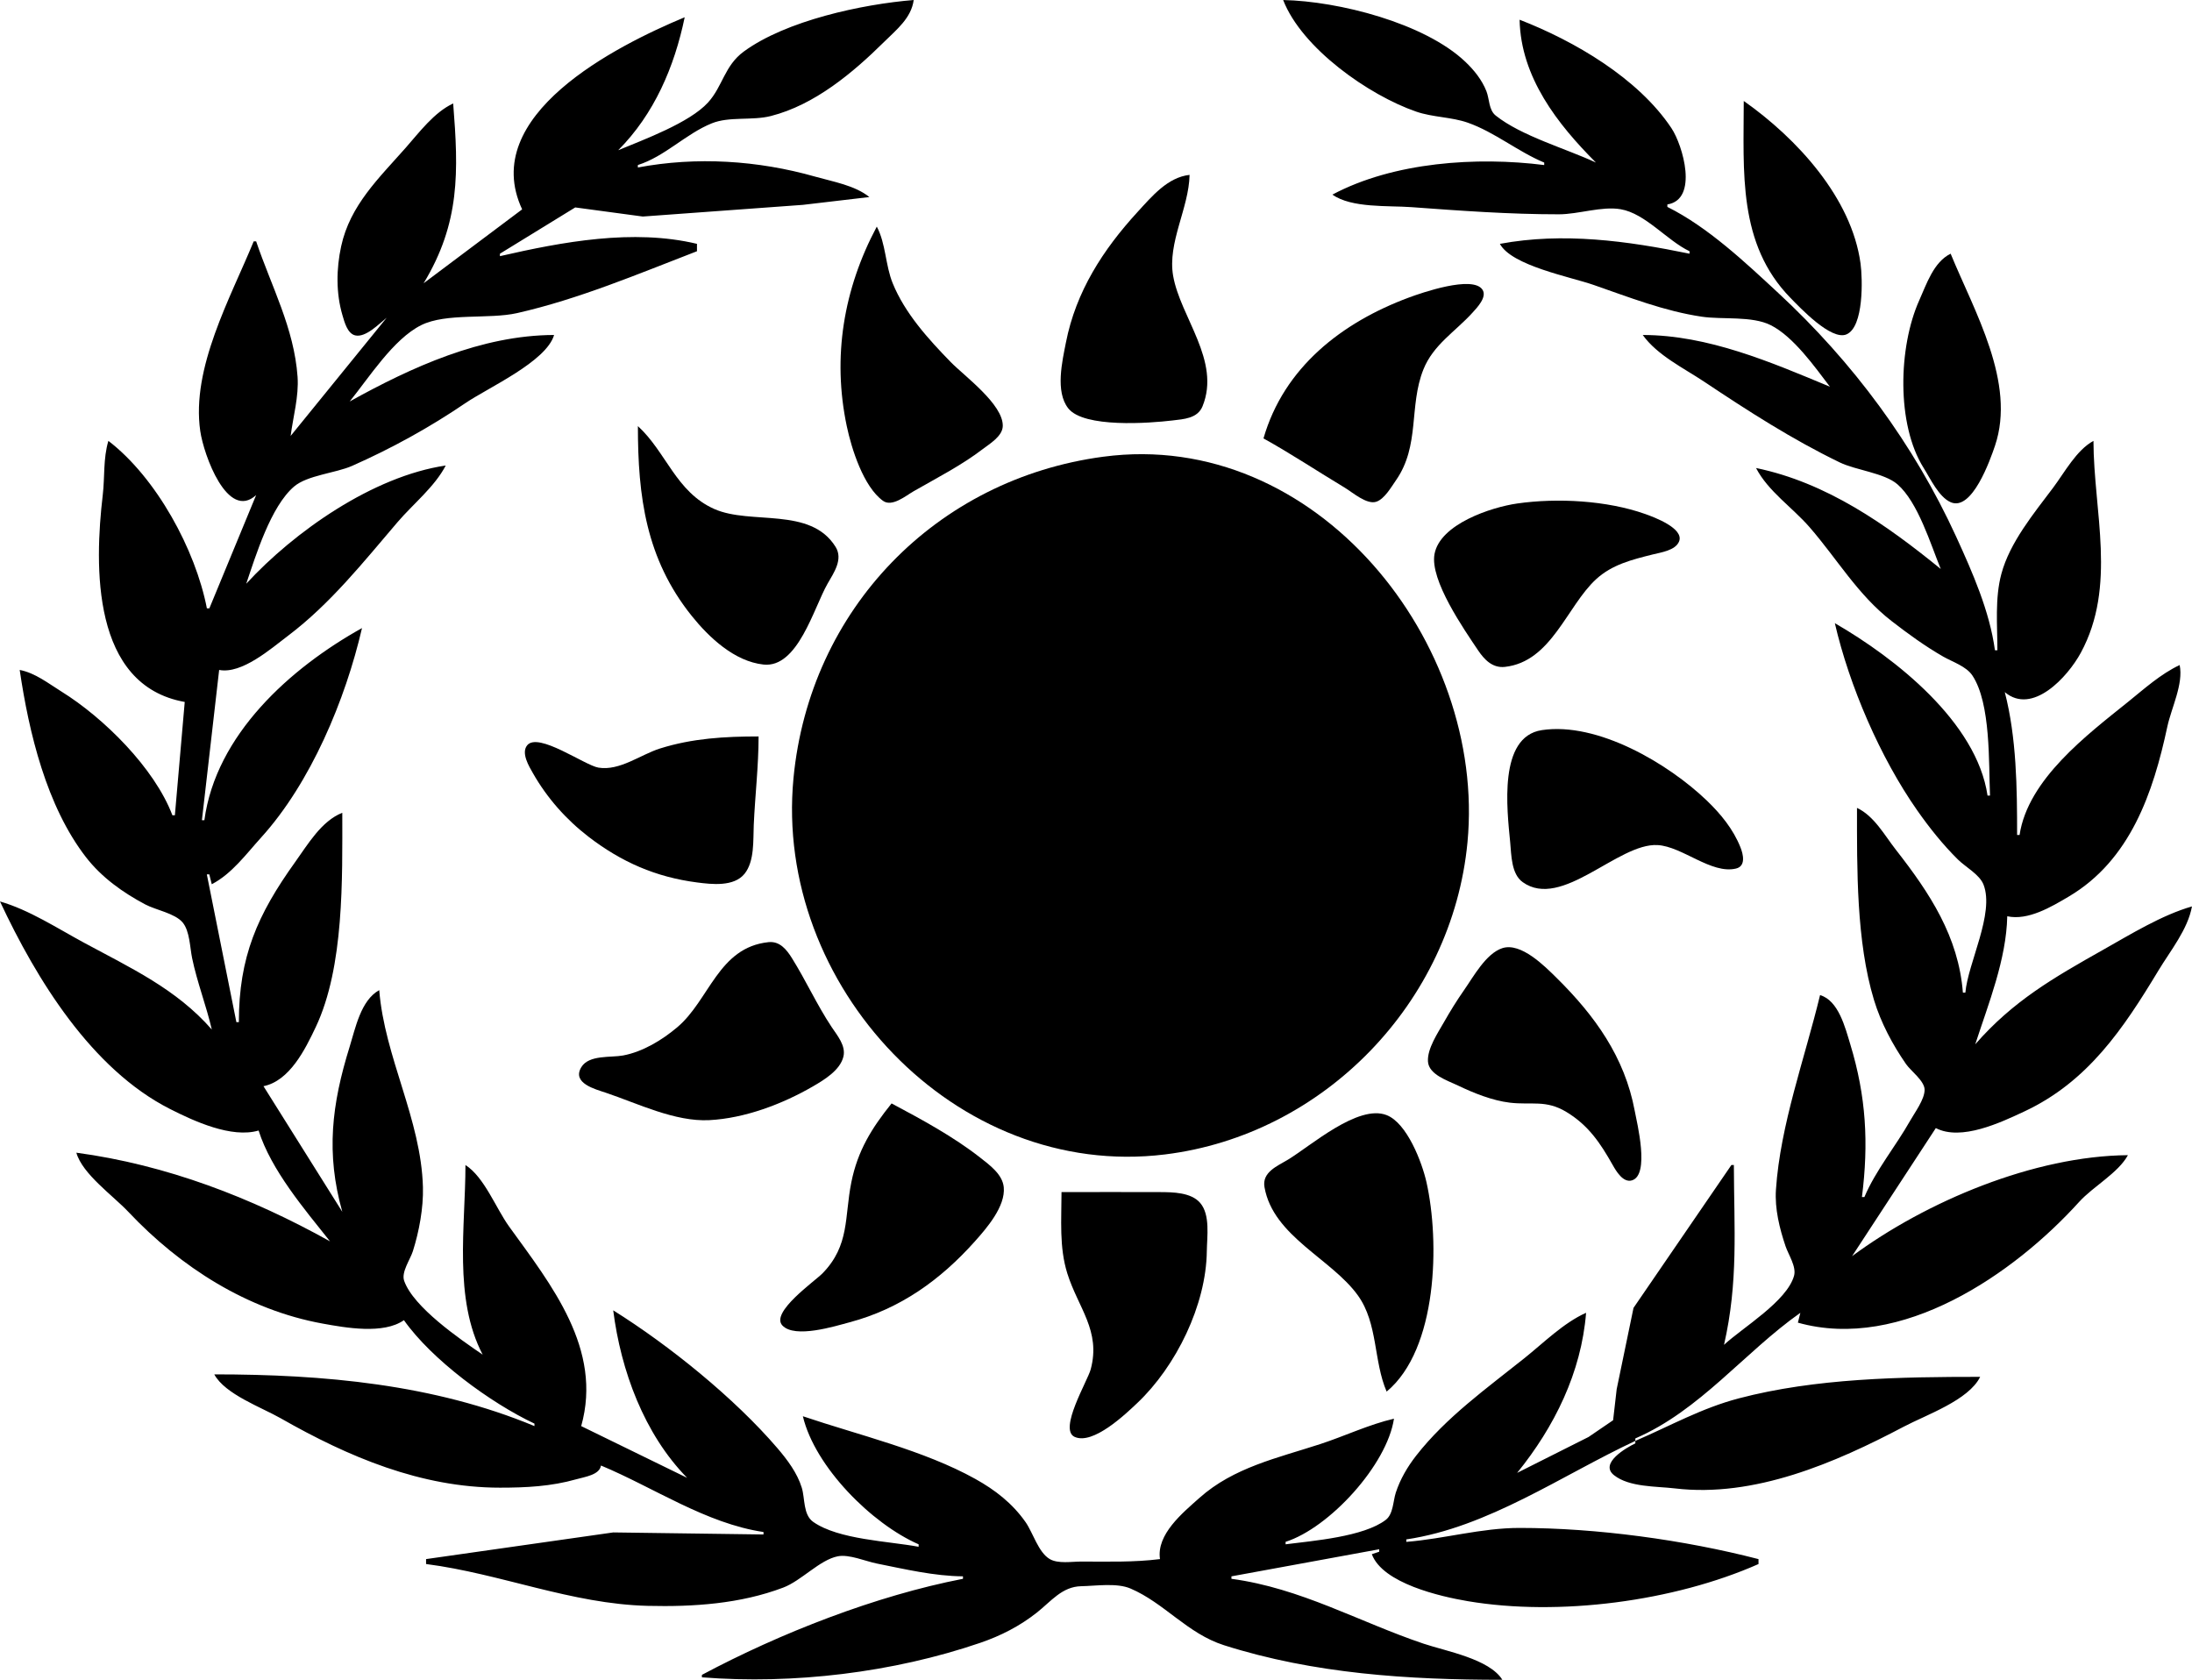<?xml version="1.0" encoding="UTF-8" standalone="no"?>
<svg
   xmlns:dc="http://purl.org/dc/elements/1.1/"
   xmlns:cc="http://creativecommons.org/ns#"
   xmlns:rdf="http://www.w3.org/1999/02/22-rdf-syntax-ns#"
   xmlns:svg="http://www.w3.org/2000/svg"
   xmlns="http://www.w3.org/2000/svg"
   xmlns:sodipodi="http://sodipodi.sourceforge.net/DTD/sodipodi-0.dtd"
   xmlns:inkscape="http://www.inkscape.org/namespaces/inkscape"
   width="235.479mm"
   height="180.446mm"
   viewBox="0 0 235.479 180.446"
   version="1.1"
   id="svg1822"
   inkscape:version="1.0.2 (e86c870879, 2021-01-15, custom)"
   sodipodi:docname="sol-bg.svg">
  <defs
     id="defs1816" />
  <sodipodi:namedview
     id="base"
     pagecolor="#ffffff"
     bordercolor="#666666"
     borderopacity="1.0"
     inkscape:pageopacity="0.0"
     inkscape:pageshadow="2"
     inkscape:zoom="0.35"
     inkscape:cx="501.37953"
     inkscape:cy="-131.81321"
     inkscape:document-units="mm"
     inkscape:current-layer="layer1"
     inkscape:document-rotation="0"
     showgrid="true"
     showguides="true"
     inkscape:guide-bbox="true"
     inkscape:snap-grids="true"
     inkscape:window-width="1920"
     inkscape:window-height="1018"
     inkscape:window-x="2552"
     inkscape:window-y="-8"
     inkscape:window-maximized="1">
    <sodipodi:guide
       position="319.087,225.954"
       orientation="0.555,-0.832"
       id="guide1865" />
    <sodipodi:guide
       position="319.087,-38.894"
       orientation="-0.555,-0.832"
       id="guide1867" />
    <sodipodi:guide
       position="120.65,93.53"
       orientation="1,0"
       id="guide1869" />
    <sodipodi:guide
       position="120.65,93.53"
       orientation="0,-1"
       id="guide1875" />
    <inkscape:grid
       type="xygrid"
       id="grid2158"
       originx="-77.788"
       originy="-45.508" />
  </sodipodi:namedview>
  <g
     inkscape:label="Layer 1"
     inkscape:groupmode="layer"
     id="layer1"
     transform="translate(1.965,-123.239)">
    <path
       style="fill-opacity:1;fill-rule:nonzero;stroke-width:1;stroke-miterlimit:4;stroke-dasharray:none"
       d="m 126.887,292.572 v 0.265 l -7.673,0.265 c 1.909,-1.563 5.404,-0.708 7.673,-0.529 z"
       id="path2135" />
    <path
       style="fill-opacity:1;fill-rule:nonzero;stroke-width:1;stroke-miterlimit:4;stroke-dasharray:none"
       d="m 112.864,292.572 v 0.529 l -7.673,-0.265 c 2.269,-0.979 5.291,-0.566 7.673,-0.265"
       id="path2133" />
    <path
       style="fill-opacity:1;fill-rule:nonzero;stroke-width:1;stroke-miterlimit:4;stroke-dasharray:none"
       d="m 86.935,290.015 0.088,0.088 c -0.13,0.043 -0.293,-0.088 -0.088,-0.088"
       id="path2131" />
    <path
       style="fill-opacity:1;fill-rule:nonzero;stroke-width:1;stroke-miterlimit:4;stroke-dasharray:none"
       d="m 146.995,289.397 v 0.265 h -0.794 l 0.794,-0.265"
       id="path2129" />
    <path
       style="fill-opacity:1;fill-rule:nonzero;stroke-width:1;stroke-miterlimit:4;stroke-dasharray:none"
       d="m 149.112,288.868 v 0.265 l -1.852,0.265 1.852,-0.529"
       id="path2127" />
    <path
       style="fill-opacity:1;fill-rule:nonzero;stroke-width:1;stroke-miterlimit:4;stroke-dasharray:none"
       d="m 80.849,288.075 v 0.265 h -0.794 l 0.794,-0.265"
       id="path2125" />
    <path
       style="fill-opacity:1;fill-rule:nonzero;stroke-width:1;stroke-miterlimit:4;stroke-dasharray:none"
       d="m 75.293,283.841 c 2.201,0.849 7.35,1.6 8.731,3.44 -3.231,-0.009 -6.331,-1.418 -8.996,-3.175 l 0.265,-0.265"
       id="path2123" />
    <path
       style="fill-opacity:1;fill-rule:nonzero;stroke-width:1;stroke-miterlimit:4;stroke-dasharray:none"
       d="m 74.764,283.577 -0.265,0.265 0.265,-0.265"
       id="path2121" />
    <path
       style="fill-opacity:1;fill-rule:nonzero;stroke-width:1;stroke-miterlimit:4;stroke-dasharray:none"
       d="m 158.637,283.047 v 0.265 c -3.36,2.285 -6.699,3.966 -10.848,3.969 l 3.175,-1.499 7.673,-2.734"
       id="path2119" />
    <path
       style="fill-opacity:1;fill-rule:nonzero;stroke-width:1;stroke-miterlimit:4;stroke-dasharray:none"
       d="m 72.118,281.989 -0.265,0.265 0.265,-0.265"
       id="path2117" />
    <path
       style="fill-opacity:1;fill-rule:nonzero;stroke-width:1;stroke-miterlimit:4;stroke-dasharray:none"
       d="m 161.018,281.46 -0.265,0.265 0.265,-0.265"
       id="path2115" />
    <path
       style="fill-opacity:1;fill-rule:nonzero;stroke-width:1;stroke-miterlimit:4;stroke-dasharray:none"
       d="m 61.535,279.872 1.058,0.529 v 0.265 l -1.323,-0.529 0.265,-0.265"
       id="path2113" />
    <path
       style="fill-opacity:1;fill-rule:nonzero;stroke-width:1;stroke-miterlimit:4;stroke-dasharray:none"
       d="m 55.714,276.521 0.088,0.088 c -0.13,0.043 -0.293,-0.088 -0.088,-0.088"
       id="path2111" />
    <path
       style="fill-opacity:1;fill-rule:nonzero;stroke-width:1;stroke-miterlimit:4;stroke-dasharray:none"
       d="m 53.862,272.2 6.35,4.498 c -1.874,-0.043 -5.893,-2.62 -6.35,-4.498"
       id="path2109" />
    <path
       style="fill-opacity:1;fill-rule:nonzero;stroke-width:1;stroke-miterlimit:4;stroke-dasharray:none"
       d="m 180.862,270.083 c -1.879,2.667 -5.671,6.279 -8.996,6.879 l 2.646,-2.469 6.35,-4.41"
       id="path2107" />
    <path
       style="fill-opacity:1;fill-rule:nonzero;stroke-width:1;stroke-miterlimit:4;stroke-dasharray:none"
       d="m 50.157,268.76 0.265,0.529 -0.265,-0.529"
       id="path2105" />
    <path
       style="fill-opacity:1;fill-rule:nonzero;stroke-width:1;stroke-miterlimit:4;stroke-dasharray:none"
       d="m 183.243,267.702 -0.265,0.265 0.265,-0.265"
       id="path2103" />
    <path
       style="fill-opacity:1;fill-rule:nonzero;stroke-width:1;stroke-miterlimit:4;stroke-dasharray:none"
       d="m 191.974,263.733 -0.529,0.529 0.529,-0.529"
       id="path2101" />
    <path
       style="fill-opacity:1;fill-rule:nonzero;stroke-width:1;stroke-miterlimit:4;stroke-dasharray:none"
       d="m 197.001,258.177 -1.058,1.058 1.058,-1.058"
       id="path2099" />
    <path
       style="fill-opacity:1;fill-rule:nonzero;stroke-width:1;stroke-miterlimit:4;stroke-dasharray:none"
       d="m 36.928,256.589 1.323,1.852 -1.323,-1.852"
       id="path2097" />
    <path
       style="fill-opacity:1;fill-rule:nonzero;stroke-width:1;stroke-miterlimit:4;stroke-dasharray:none"
       d="m 197.001,253.943 c -0.81,2.963 -2.619,4.928 -5.292,6.35 l 5.292,-6.35"
       id="path2095" />
    <path
       style="fill-opacity:1;fill-rule:nonzero;stroke-width:1;stroke-miterlimit:4;stroke-dasharray:none"
       d="m 112.07,251.297 c 0,2.92 -0.263,5.909 0.621,8.731 1.164,3.714 3.632,6.165 2.512,10.319 -0.336,1.246 -3.47,6.451 -1.726,7.245 1.981,0.902 5.5,-2.468 6.75,-3.654 4.151,-3.937 7.384,-10.514 7.452,-16.291 0.018,-1.564 0.389,-3.903 -0.714,-5.187 -0.976,-1.137 -2.938,-1.156 -4.312,-1.162 -3.528,-0.017 -7.056,-2.7e-4 -10.583,-2.7e-4"
       id="path2093" />
    <path
       style="fill-opacity:1;fill-rule:nonzero;stroke-width:1;stroke-miterlimit:4;stroke-dasharray:none"
       d="m 146.995,272.729 c 5.5,-4.557 5.71,-16.131 4.282,-22.49 -0.479,-2.134 -2.085,-6.356 -4.286,-7.212 -3.059,-1.189 -8.136,3.294 -10.579,4.777 -1.148,0.697 -2.822,1.343 -2.537,2.965 0.926,5.286 7.217,7.695 10.042,11.641 2.16,3.018 1.658,7.017 3.079,10.319"
       id="path2091" />
    <path
       style="fill-opacity:1;fill-rule:nonzero;stroke-width:1;stroke-miterlimit:4;stroke-dasharray:none"
       d="m 93.814,241.772 c -2.143,2.659 -3.641,5.085 -4.322,8.467 -0.754,3.744 -0.156,6.769 -3.097,9.786 -0.824,0.846 -5.63,4.188 -4.313,5.598 1.339,1.433 5.652,0.079 7.234,-0.343 5.416,-1.444 9.738,-4.534 13.448,-8.69 1.264,-1.416 3.304,-3.759 3.101,-5.821 -0.136,-1.381 -1.523,-2.384 -2.526,-3.171 -2.879,-2.259 -6.299,-4.108 -9.525,-5.825"
       id="path2089" />
    <path
       style="fill-opacity:1;fill-rule:nonzero;stroke-width:1;stroke-miterlimit:4;stroke-dasharray:none"
       d="m 22.376,236.481 c 1.389,1.945 2.558,4.231 2.91,6.615 h -0.265 l -2.646,-6.615"
       id="path2087" />
    <path
       style="fill-opacity:1;fill-rule:nonzero;stroke-width:1;stroke-miterlimit:4;stroke-dasharray:none"
       d="m 210.23,235.687 -0.265,0.265 0.265,-0.265"
       id="path2085" />
    <path
       style="fill-opacity:1;fill-rule:nonzero;stroke-width:1;stroke-miterlimit:4;stroke-dasharray:none"
       d="m 21.053,233.835 -0.265,0.265 0.265,-0.265"
       id="path2083" />
    <path
       style="fill-opacity:1;fill-rule:nonzero;stroke-width:1;stroke-miterlimit:4;stroke-dasharray:none"
       d="m 208.378,233.041 c -0.108,2.374 -1.164,4.363 -2.381,6.35 h -0.265 l 2.646,-6.35"
       id="path2081" />
    <path
       style="fill-opacity:1;fill-rule:nonzero;stroke-width:1;stroke-miterlimit:4;stroke-dasharray:none"
       d="m 159.431,225.091 c -1.765,0.573 -3.11,3.073 -4.118,4.511 -0.772,1.102 -1.492,2.27 -2.157,3.44 -0.652,1.148 -1.808,2.849 -1.72,4.229 0.091,1.424 2.152,2.06 3.232,2.582 1.678,0.809 3.694,1.614 5.556,1.837 2.34,0.28 3.875,-0.338 6.085,1 2.377,1.44 3.64,3.339 4.973,5.698 0.369,0.653 1.115,1.927 2.057,1.653 1.956,-0.569 0.552,-6.171 0.309,-7.474 -1.078,-5.774 -4.28,-10.219 -8.398,-14.286 -1.248,-1.232 -3.817,-3.839 -5.821,-3.189"
       id="path2079" />
    <path
       style="fill-opacity:1;fill-rule:nonzero;stroke-width:1;stroke-miterlimit:4;stroke-dasharray:none"
       d="m 80.585,224.449 c -5.389,0.568 -6.33,6.219 -9.794,9.141 -1.627,1.372 -3.697,2.633 -5.817,3.031 -1.312,0.247 -3.67,-0.095 -4.489,1.256 -1.05,1.73 1.532,2.376 2.637,2.748 3.421,1.152 7.423,3.134 11.113,2.943 3.807,-0.197 7.842,-1.722 11.113,-3.616 1.214,-0.703 2.938,-1.737 3.292,-3.208 0.282,-1.174 -0.659,-2.266 -1.263,-3.175 -1.591,-2.393 -2.755,-4.987 -4.269,-7.408 -0.585,-0.936 -1.314,-1.84 -2.522,-1.713"
       id="path2077" />
    <path
       style="fill-opacity:1;fill-rule:nonzero;stroke-width:1;stroke-miterlimit:4;stroke-dasharray:none"
       d="m 20.26,216.372 v 0.794 h -0.265 l 0.265,-0.794"
       id="path2075" />
    <path
       style="fill-opacity:1;fill-rule:nonzero;stroke-width:1;stroke-miterlimit:4;stroke-dasharray:none"
       d="m 212.082,214.256 v 2.117 h -0.265 l 0.265,-2.117"
       id="path2073" />
    <path
       style="fill-opacity:1;fill-rule:nonzero;stroke-width:1;stroke-miterlimit:4;stroke-dasharray:none"
       d="m 17.614,213.462 0.529,7.408 h -0.265 l -0.265,-7.408"
       id="path2071" />
    <path
       style="fill-opacity:1;fill-rule:nonzero;stroke-width:1;stroke-miterlimit:4;stroke-dasharray:none"
       d="m 79.526,202.35 c -3.618,0 -7.106,0.199 -10.583,1.293 -2.101,0.661 -4.331,2.431 -6.615,2.058 -1.467,-0.239 -6.483,-3.865 -7.664,-2.394 -0.672,0.836 0.213,2.272 0.634,3.011 1.509,2.646 3.56,4.965 5.972,6.817 3.539,2.718 7.227,4.326 11.642,4.899 1.576,0.205 3.965,0.484 5.106,-0.929 1.088,-1.347 0.919,-3.611 0.99,-5.231 0.14,-3.172 0.519,-6.345 0.519,-9.525"
       id="path2069" />
    <path
       style="fill-opacity:1;fill-rule:nonzero;stroke-width:1;stroke-miterlimit:4;stroke-dasharray:none"
       d="m 163.664,201.673 c -4.694,0.708 -3.731,8.527 -3.395,12.053 0.129,1.356 0.114,3.393 1.337,4.271 4.202,3.014 10.243,-4.215 14.493,-3.978 2.665,0.149 5.78,3.156 8.428,2.523 1.082,-0.259 0.777,-1.534 0.476,-2.287 -0.783,-1.954 -2.108,-3.572 -3.612,-5.017 -4.117,-3.954 -11.719,-8.472 -17.727,-7.566"
       id="path2067" />
    <path
       style="fill-opacity:1;fill-rule:nonzero;stroke-width:1;stroke-miterlimit:4;stroke-dasharray:none"
       d="m 212.876,193.354 -0.265,0.265 0.265,-0.265"
       id="path2065" />
    <path
       style="fill-opacity:1;fill-rule:nonzero;stroke-width:1;stroke-miterlimit:4;stroke-dasharray:none"
       d="m 19.995,191.502 -1.323,6.085 h -0.265 l 1.587,-6.085"
       id="path2063" />
    <path
       style="fill-opacity:1;fill-rule:nonzero;stroke-width:1;stroke-miterlimit:4;stroke-dasharray:none"
       d="m 208.114,186.739 c 1.45,2.485 2.585,5.566 2.646,8.467 -1.267,-0.96 -2.974,-6.91 -2.646,-8.467"
       id="path2061" />
    <path
       style="fill-opacity:1;fill-rule:nonzero;stroke-width:1;stroke-miterlimit:4;stroke-dasharray:none"
       d="m 24.493,186.21 -0.265,0.265 0.265,-0.265"
       id="path2059" />
    <path
       style="fill-opacity:1;fill-rule:nonzero;stroke-width:1;stroke-miterlimit:4;stroke-dasharray:none"
       d="m 161.018,177.327 c -2.775,0.398 -8.294,2.202 -8.881,5.443 -0.506,2.794 3.167,8.07 4.675,10.318 0.681,1.016 1.563,1.935 2.883,1.791 5.008,-0.549 6.656,-6.522 9.8,-9.415 1.723,-1.585 3.874,-2.108 6.075,-2.661 0.879,-0.221 2.452,-0.427 2.843,-1.403 0.563,-1.406 -2.709,-2.615 -3.636,-2.944 -4.119,-1.459 -9.443,-1.748 -13.758,-1.13"
       id="path2057" />
    <path
       style="fill-opacity:1;fill-rule:nonzero;stroke-width:1;stroke-miterlimit:4;stroke-dasharray:none"
       d="m 116.568,172.299 c -17.962,2.388 -31.563,16.385 -33.293,34.548 -2.118,22.242 17.395,43.172 39.907,40.406 17.084,-2.099 30.864,-16.359 32.499,-33.526 2.04,-21.425 -16.226,-44.469 -39.113,-41.427"
       id="path2055" />
    <path
       style="fill-opacity:1;fill-rule:nonzero;stroke-width:1;stroke-miterlimit:4;stroke-dasharray:none"
       d="m 29.167,170.247 -0.088,0.176 0.088,-0.176"
       id="path2053" />
    <path
       style="fill-opacity:1;fill-rule:nonzero;stroke-width:1;stroke-miterlimit:4;stroke-dasharray:none"
       d="m 66.562,169.012 c 0,7.555 0.859,14.244 5.77,20.373 1.865,2.328 4.597,4.906 7.724,5.242 3.69,0.396 5.392,-6.077 6.879,-8.682 0.675,-1.182 1.699,-2.62 0.861,-3.965 -2.707,-4.347 -9.1,-2.319 -13.032,-4.065 -4.117,-1.829 -5.148,-6.104 -8.202,-8.903"
       id="path2051" />
    <path
       style="fill-opacity:1;fill-rule:nonzero;stroke-width:1;stroke-miterlimit:4;stroke-dasharray:none"
       d="m 33.224,169.012 -3.969,5.556 c 0.508,-2.139 1.946,-4.571 3.969,-5.556"
       id="path2049" />
    <path
       style="fill-opacity:1;fill-rule:nonzero;stroke-width:1;stroke-miterlimit:4;stroke-dasharray:none"
       d="m 197.266,166.895 c 2.466,2.008 5.016,4.485 5.821,7.673 -1.799,-0.08 -5.731,-5.907 -5.821,-7.673"
       id="path2047" />
    <path
       style="fill-opacity:1;fill-rule:nonzero;stroke-width:1;stroke-miterlimit:4;stroke-dasharray:none"
       d="m 35.605,166.366 -0.265,0.265 0.265,-0.265"
       id="path2045" />
    <path
       style="fill-opacity:1;fill-rule:nonzero;stroke-width:1;stroke-miterlimit:4;stroke-dasharray:none"
       d="m 194.885,164.779 0.265,0.529 -0.265,-0.529"
       id="path2043" />
    <path
       style="fill-opacity:1;fill-rule:nonzero;stroke-width:1;stroke-miterlimit:4;stroke-dasharray:none"
       d="m 41.426,155.783 -1.852,1.587 v -0.265 l 1.852,-1.323"
       id="path2041" />
    <path
       style="fill-opacity:1;fill-rule:nonzero;stroke-width:1;stroke-miterlimit:4;stroke-dasharray:none"
       d="m 133.766,170.335 c 2.972,1.648 5.817,3.543 8.731,5.292 0.827,0.496 2.365,1.857 3.394,1.508 0.879,-0.298 1.604,-1.58 2.107,-2.301 2.609,-3.747 1.368,-7.957 2.947,-11.906 1.064,-2.661 3.419,-4.058 5.264,-6.089 0.48,-0.528 1.609,-1.686 1.082,-2.482 -1.046,-1.581 -6.573,0.35 -7.915,0.849 -7.191,2.672 -13.413,7.499 -15.61,15.131"
       id="path2039" />
    <path
       style="fill-opacity:1;fill-rule:nonzero;stroke-width:1;stroke-miterlimit:4;stroke-dasharray:none"
       d="m 43.543,153.666 -1.058,1.058 1.058,-1.058"
       id="path2037" />
    <path
       style="fill-opacity:1;fill-rule:nonzero;stroke-width:1;stroke-miterlimit:4;stroke-dasharray:none"
       d="m 47.776,153.137 c -1.283,1.743 -3.603,4.201 -5.821,4.498 1.363,-1.851 3.77,-3.477 5.821,-4.498"
       id="path2035" />
    <path
       style="fill-opacity:1;fill-rule:nonzero;stroke-width:1;stroke-miterlimit:4;stroke-dasharray:none"
       d="m 182.714,152.079 c 2.762,1.156 5.911,3.105 7.673,5.556 -3.17,-0.038 -5.54,-3.485 -7.938,-5.292 l 0.265,-0.265"
       id="path2033" />
    <path
       style="fill-opacity:1;fill-rule:nonzero;stroke-width:1;stroke-miterlimit:4;stroke-dasharray:none"
       d="m 51.745,150.756 -0.265,0.265 0.265,-0.265"
       id="path2031" />
    <path
       style="fill-opacity:1;fill-rule:nonzero;stroke-width:1;stroke-miterlimit:4;stroke-dasharray:none"
       d="m 207.585,150.491 c -1.828,0.9 -2.585,3.256 -3.379,5.027 -2.228,4.977 -2.469,13.305 0.482,17.992 0.712,1.13 1.625,3.124 2.908,3.681 2.291,0.995 4.239,-4.548 4.752,-6.063 2.294,-6.776 -2.228,-14.456 -4.763,-20.637"
       id="path2029" />
    <path
       style="fill-opacity:1;fill-rule:nonzero;stroke-width:1;stroke-miterlimit:4;stroke-dasharray:none"
       d="m 92.226,147.581 c -3.571,6.706 -4.794,13.992 -3.227,21.431 0.509,2.417 1.791,6.511 3.896,8.028 0.973,0.701 2.464,-0.558 3.3,-1.037 2.499,-1.432 5.114,-2.766 7.408,-4.518 0.765,-0.584 2.128,-1.385 2.156,-2.477 0.059,-2.331 -4.124,-5.371 -5.591,-6.875 -2.402,-2.462 -4.921,-5.241 -6.234,-8.467 -0.789,-1.937 -0.733,-4.256 -1.708,-6.085"
       id="path2027" />
    <path
       style="fill-opacity:1;fill-rule:nonzero;stroke-width:1;stroke-miterlimit:4;stroke-dasharray:none"
       d="m 62.593,143.083 v 0.265 l -2.381,1.323 2.381,-1.587"
       id="path2025" />
    <path
       style="fill-opacity:1;fill-rule:nonzero;stroke-width:1;stroke-miterlimit:4;stroke-dasharray:none"
       d="m 167.368,142.025 c 1.743,0.568 3.836,1.217 4.763,2.91 l -5.027,-2.646 0.265,-0.265"
       id="path2023" />
    <path
       style="fill-opacity:1;fill-rule:nonzero;stroke-width:1;stroke-miterlimit:4;stroke-dasharray:none"
       d="m 125.828,142.025 c -2.354,0.256 -4.058,2.316 -5.576,3.97 -3.718,4.051 -6.634,8.565 -7.705,14.022 -0.397,2.021 -1.169,5.284 0.244,7.083 1.676,2.134 8.733,1.601 11.184,1.308 1.219,-0.146 2.709,-0.211 3.243,-1.523 1.989,-4.882 -2.378,-9.565 -3.156,-14.011 -0.625,-3.574 1.691,-7.254 1.765,-10.848"
       id="path2021" />
    <path
       style="fill-opacity:1;fill-rule:nonzero;stroke-width:1;stroke-miterlimit:4;stroke-dasharray:none"
       d="m 169.749,140.702 -0.265,0.265 0.265,-0.265"
       id="path2019" />
    <path
       style="fill-opacity:1;fill-rule:nonzero;stroke-width:1;stroke-miterlimit:4;stroke-dasharray:none"
       d="m 64.445,139.379 -0.265,0.265 0.265,-0.265"
       id="path2017" />
    <path
       style="fill-opacity:1;fill-rule:nonzero;stroke-width:1;stroke-miterlimit:4;stroke-dasharray:none"
       d="m 185.36,134.087 c 0,7.574 -0.667,15.352 5.03,21.166 0.997,1.016 4.368,4.613 6.009,3.905 1.876,-0.809 1.728,-5.994 1.508,-7.609 -0.96,-7.065 -6.847,-13.449 -12.547,-17.462"
       id="path2015" />
    <path
       style="fill-opacity:1;fill-rule:nonzero;stroke-width:1;stroke-miterlimit:4;stroke-dasharray:none"
       d="m 150.435,132.5 c 1.938,0.752 5.695,1.704 6.879,3.44 -2.671,-0.063 -4.854,-1.969 -7.144,-3.175 l 0.265,-0.265"
       id="path2013" />
    <path
       style="fill-opacity:1;fill-rule:nonzero;stroke-width:1;stroke-miterlimit:4;stroke-dasharray:none"
       d="m 79.791,132.235 v 0.265 l -5.292,3.175 c 0.324,-1.988 3.546,-2.937 5.292,-3.44"
       id="path2011" />
    <path
       style="display:inline;fill-opacity:1;fill-rule:nonzero;stroke-width:1;stroke-miterlimit:4;stroke-dasharray:none"
       d="m 64.445,139.379 c 3.866,-3.877 6.04,-8.955 7.144,-14.287 -7.39,3.077 -22.177,10.549 -17.462,20.637 l -10.583,7.938 c 3.934,-6.51 3.754,-11.981 3.175,-19.315 -2.046,0.954 -3.63,3.093 -5.102,4.763 -2.875,3.26 -5.976,6.17 -6.933,10.583 -0.523,2.413 -0.564,5.024 0.141,7.408 0.209,0.708 0.526,1.964 1.368,2.162 1.13,0.266 2.585,-1.265 3.383,-1.898 l -10.319,12.7 c 0.267,-2.07 0.893,-4.25 0.745,-6.35 -0.37,-5.232 -2.798,-9.672 -4.449,-14.552 h -0.265 c -2.489,6.066 -6.72,13.585 -5.741,20.373 0.369,2.56 2.934,9.685 6.006,6.879 l -5.027,12.171 h -0.265 c -1.225,-6.313 -5.429,-14.038 -10.583,-17.992 -0.569,1.906 -0.375,3.871 -0.605,5.821 -0.9,7.627 -1.202,20.446 8.807,22.225 l -1.058,12.171 H 16.555 C 14.63,205.739 9.166,200.342 4.649,197.536 c -1.426,-0.886 -2.827,-2.008 -4.498,-2.33 0.993,6.75 2.884,14.64 7.114,20.108 1.684,2.176 3.962,3.803 6.38,5.085 1.134,0.601 3.179,0.948 4.007,1.929 0.77,0.914 0.786,2.701 1.021,3.834 0.54,2.604 1.518,5.091 2.116,7.673 -3.815,-4.367 -8.741,-6.628 -13.758,-9.342 -2.852,-1.542 -5.869,-3.515 -8.996,-4.416 3.918,8.381 9.84,18.022 18.256,22.29 2.578,1.307 6.616,3.175 9.525,2.317 1.348,4.26 4.929,8.448 7.673,11.906 -8.461,-4.71 -17.566,-8.22 -27.252,-9.525 0.646,2.294 3.934,4.603 5.58,6.349 5.609,5.95 12.8,10.543 20.878,12.009 2.477,0.45 6.538,1.177 8.731,-0.367 3.019,4.274 9.296,8.877 14.023,11.113 v 0.265 c -10.837,-4.506 -22.678,-5.556 -34.396,-5.556 1.159,2.141 5.067,3.536 7.144,4.721 7.257,4.138 15.07,7.45 23.548,7.45 2.798,0 5.493,-0.133 8.202,-0.903 0.908,-0.258 2.509,-0.47 2.646,-1.478 5.663,2.358 11.288,6.232 17.462,7.144 v 0.265 l -16.14,-0.22 -20.108,2.865 v 0.529 c 8.042,1.038 15.597,4.293 23.812,4.494 4.886,0.12 9.941,-0.214 14.552,-1.961 1.962,-0.743 3.927,-2.984 5.866,-3.363 1.22,-0.239 2.978,0.535 4.188,0.777 3.029,0.606 6.16,1.35 9.26,1.376 v 0.265 c -9.369,1.817 -19.625,5.83 -28.046,10.319 v 0.265 c 9.828,0.775 20.55,-0.509 29.898,-3.705 2.214,-0.757 4.245,-1.797 6.085,-3.25 1.516,-1.197 2.711,-2.795 4.763,-2.833 1.576,-0.03 3.821,-0.381 5.292,0.247 3.642,1.554 6.112,4.84 10.054,6.094 9.662,3.074 19.831,3.712 29.898,3.712 -1.405,-2.253 -6.064,-3.071 -8.467,-3.881 -6.971,-2.349 -13.172,-5.962 -20.637,-6.967 v -0.265 l 15.875,-2.91 v 0.265 l -0.794,0.265 c 1.159,3.129 7.348,4.547 10.319,5.048 9.766,1.646 22.137,0.032 31.221,-3.99 v -0.529 c -7.997,-2.069 -17.409,-3.35 -25.665,-3.35 -4.131,0 -8.093,1.173 -12.171,1.498 v -0.265 c 8.807,-1.301 16.725,-6.904 24.606,-10.583 v 0.265 c -0.966,0.46 -3.896,2.145 -2.296,3.417 1.643,1.306 4.561,1.186 6.529,1.421 8.538,1.021 17.232,-2.742 24.606,-6.632 2.41,-1.272 6.966,-2.835 8.202,-5.35 -8.472,0 -17.685,0.14 -25.929,2.311 -4.009,1.055 -7.358,2.95 -11.113,4.568 v -0.265 c 6.942,-2.995 11.716,-9.259 17.727,-13.494 l -0.265,1.058 c 11.123,3.126 23.22,-5.241 30.207,-12.965 1.516,-1.675 4.194,-3.102 5.247,-5.027 -10.086,0.083 -21.661,4.96 -29.633,10.848 l 8.996,-13.758 c 2.723,1.417 6.969,-0.596 9.525,-1.794 6.81,-3.192 10.618,-8.881 14.393,-15.139 1.275,-2.114 3.159,-4.416 3.598,-6.879 -3.26,0.939 -6.575,2.988 -9.525,4.65 -5.318,2.998 -9.697,5.503 -13.758,10.166 1.418,-4.358 3.344,-9.126 3.44,-13.758 2.236,0.485 4.728,-1.004 6.615,-2.121 6.607,-3.915 9.062,-11.148 10.583,-18.252 0.434,-2.019 1.746,-4.583 1.323,-6.615 -2.061,0.975 -3.791,2.548 -5.556,3.969 -4.379,3.524 -10.745,8.303 -11.642,14.287 h -0.265 c 0,-5.042 -0.053,-10.436 -1.323,-15.346 2.966,2.507 6.755,-1.621 8.17,-4.233 3.876,-7.165 1.376,-15.14 1.355,-22.754 -1.823,0.983 -3.104,3.39 -4.331,5.027 -2.069,2.756 -4.654,5.871 -5.562,9.26 -0.706,2.627 -0.426,5.512 -0.426,8.202 h -0.265 c -0.564,-4.18 -2.41,-8.365 -4.151,-12.171 -4.561,-9.962 -11.107,-18.78 -19.132,-26.217 -3.537,-3.279 -7.555,-7.073 -11.906,-9.237 v -0.265 c 3.359,-0.536 1.669,-6.349 0.433,-8.202 -3.575,-5.362 -10.414,-9.355 -16.308,-11.642 0.128,6.184 4.074,11.217 8.202,15.346 -3.226,-1.506 -8.003,-2.849 -10.764,-5.047 -0.763,-0.607 -0.668,-1.778 -1.005,-2.626 -0.484,-1.218 -1.316,-2.255 -2.258,-3.151 -4.38,-4.166 -13.615,-6.515 -19.575,-6.638 2.008,5.183 9.203,10.23 14.287,11.987 1.798,0.622 3.789,0.57 5.556,1.193 2.882,1.015 5.372,3.104 8.202,4.283 v 0.265 c -7.23,-0.914 -16.164,-0.334 -22.754,3.175 2.054,1.464 6.008,1.166 8.467,1.346 5.321,0.39 10.526,0.772 15.875,0.77 2.088,-8e-4 4.591,-0.892 6.615,-0.546 2.676,0.459 4.985,3.363 7.408,4.514 v 0.265 c -6.679,-1.379 -13.584,-2.323 -20.373,-1.058 1.261,2.344 7.563,3.542 10.054,4.407 3.83,1.33 7.608,2.82 11.642,3.418 2.227,0.33 5.384,-0.108 7.408,0.914 2.437,1.23 4.72,4.468 6.35,6.607 -6.337,-2.639 -13.093,-5.551 -20.108,-5.556 1.58,2.195 4.392,3.545 6.615,5.027 4.736,3.157 9.422,6.18 14.552,8.663 1.736,0.839 4.786,1.131 6.189,2.344 2.212,1.913 3.569,6.442 4.659,9.102 -5.866,-4.776 -12.245,-9.275 -19.844,-10.848 1.299,2.502 3.911,4.242 5.744,6.35 2.971,3.413 5.173,7.266 8.808,10.084 1.781,1.38 3.601,2.704 5.556,3.826 1,0.573 2.479,1.038 3.138,2.035 1.99,3.008 1.738,9.39 1.889,12.895 h -0.265 c -1.164,-7.889 -9.901,-14.765 -16.404,-18.521 1.561,6.743 4.879,14.447 8.848,20.108 1.307,1.865 2.76,3.687 4.381,5.288 0.812,0.801 2.326,1.605 2.746,2.696 1.196,3.099 -1.675,8.407 -1.953,11.596 h -0.265 c -0.476,-6.026 -3.553,-10.687 -7.199,-15.346 -1.228,-1.569 -2.331,-3.63 -4.178,-4.498 0,6.535 -0.085,14.333 1.826,20.637 0.741,2.442 1.99,4.788 3.44,6.879 0.516,0.745 2,1.814 1.998,2.769 -0.005,1.036 -1.058,2.439 -1.553,3.317 -1.529,2.713 -3.717,5.354 -4.916,8.202 h -0.265 c 0.733,-5.778 0.458,-10.796 -1.249,-16.404 -0.55,-1.808 -1.259,-4.703 -3.249,-5.292 -1.632,6.775 -4.273,13.926 -4.739,20.902 -0.138,2.05 0.384,4.158 1.035,6.085 0.31,0.91 1.185,2.197 0.908,3.175 -0.778,2.742 -5.48,5.528 -7.522,7.408 1.552,-6.769 1.077,-12.491 1.058,-19.315 h -0.265 l -10.515,15.346 -1.808,8.731 -0.384,3.339 -2.638,1.799 -7.673,3.857 c 3.998,-4.927 6.897,-10.778 7.408,-17.198 -2.414,1.076 -4.557,3.223 -6.615,4.868 -4.049,3.239 -8.424,6.357 -11.638,10.477 -0.932,1.195 -1.713,2.523 -2.187,3.969 -0.298,0.908 -0.264,2.303 -1.076,2.928 -2.371,1.825 -7.846,2.252 -10.764,2.628 v -0.265 c 4.718,-1.506 10.899,-8.272 11.642,-13.229 -2.703,0.626 -5.296,1.872 -7.938,2.733 -4.558,1.486 -9.285,2.495 -12.965,5.78 -1.799,1.605 -4.632,3.912 -4.233,6.569 -2.813,0.356 -5.632,0.265 -8.467,0.265 -1.007,0 -2.48,0.261 -3.383,-0.272 -1.22,-0.72 -1.793,-2.825 -2.588,-3.961 -1.414,-2.02 -3.265,-3.456 -5.405,-4.646 -5.519,-3.07 -12.539,-4.707 -18.521,-6.731 1.293,5.444 7.403,11.559 12.435,13.758 v 0.265 c -3.224,-0.607 -8.598,-0.764 -11.317,-2.669 -1.106,-0.776 -0.876,-2.507 -1.236,-3.681 -0.483,-1.574 -1.548,-2.995 -2.608,-4.233 -4.605,-5.38 -11.643,-11.065 -17.648,-14.817 0.823,6.48 3.317,13.274 7.938,17.992 l -11.377,-5.556 c 2.327,-8.281 -3.206,-15.156 -7.74,-21.431 -1.415,-1.958 -2.661,-5.31 -4.695,-6.615 0,6.603 -1.306,14.346 1.852,20.373 -2.429,-1.661 -7.447,-5.095 -8.437,-7.938 -0.325,-0.932 0.654,-2.285 0.936,-3.175 0.672,-2.12 1.141,-4.65 1.082,-6.879 -0.195,-7.299 -4.12,-13.948 -4.694,-21.167 -1.977,1.085 -2.555,4.071 -3.181,6.085 -1.924,6.191 -2.562,11.427 -0.787,17.727 l -8.467,-13.494 c 2.81,-0.567 4.487,-3.968 5.614,-6.35 3.068,-6.482 2.852,-15.964 2.852,-23.019 -2.236,0.874 -3.712,3.405 -5.064,5.292 -4.065,5.673 -6.048,10.197 -6.048,17.198 h -0.265 l -3.175,-15.875 h 0.265 l 0.265,1.058 c 2.161,-1.121 3.702,-3.253 5.312,-5.027 5.315,-5.861 9.045,-14.784 10.828,-22.49 -7.721,4.299 -15.696,11.457 -16.933,20.637 h -0.265 l 1.852,-16.14 c 2.436,0.471 5.568,-2.287 7.408,-3.677 4.546,-3.436 8.079,-7.899 11.755,-12.198 1.677,-1.961 3.989,-3.793 5.178,-6.085 -7.816,1.154 -16.267,7.093 -21.431,12.7 1.031,-3.047 2.633,-8.292 5.13,-10.434 1.432,-1.228 4.474,-1.446 6.247,-2.229 4.233,-1.87 8.346,-4.14 12.171,-6.742 2.444,-1.663 8.68,-4.444 9.525,-7.317 -7.798,0.021 -15.31,3.456 -21.96,7.144 2.07,-2.551 4.687,-6.702 7.673,-8.195 2.697,-1.349 7.293,-0.615 10.319,-1.301 6.603,-1.497 13.008,-4.211 19.315,-6.644 v -0.794 c -6.864,-1.639 -14.449,-0.217 -21.167,1.323 v -0.265 l 8.09,-4.97 7.256,0.978 17.198,-1.254 7.144,-0.839 c -1.556,-1.256 -3.924,-1.654 -5.821,-2.193 -6.165,-1.752 -12.761,-2.167 -19.05,-0.982 v -0.265 c 2.91,-0.921 5.132,-3.341 7.938,-4.478 1.886,-0.765 4.328,-0.272 6.35,-0.786 4.701,-1.196 8.794,-4.629 12.171,-7.966 1.33,-1.314 2.916,-2.556 3.175,-4.497 -5.553,0.454 -13.715,2.208 -18.256,5.537 -2.077,1.523 -2.261,3.738 -3.839,5.472 -1.988,2.185 -6.927,3.995 -9.655,5.13"
       id="path1863" />
  </g>
</svg>
